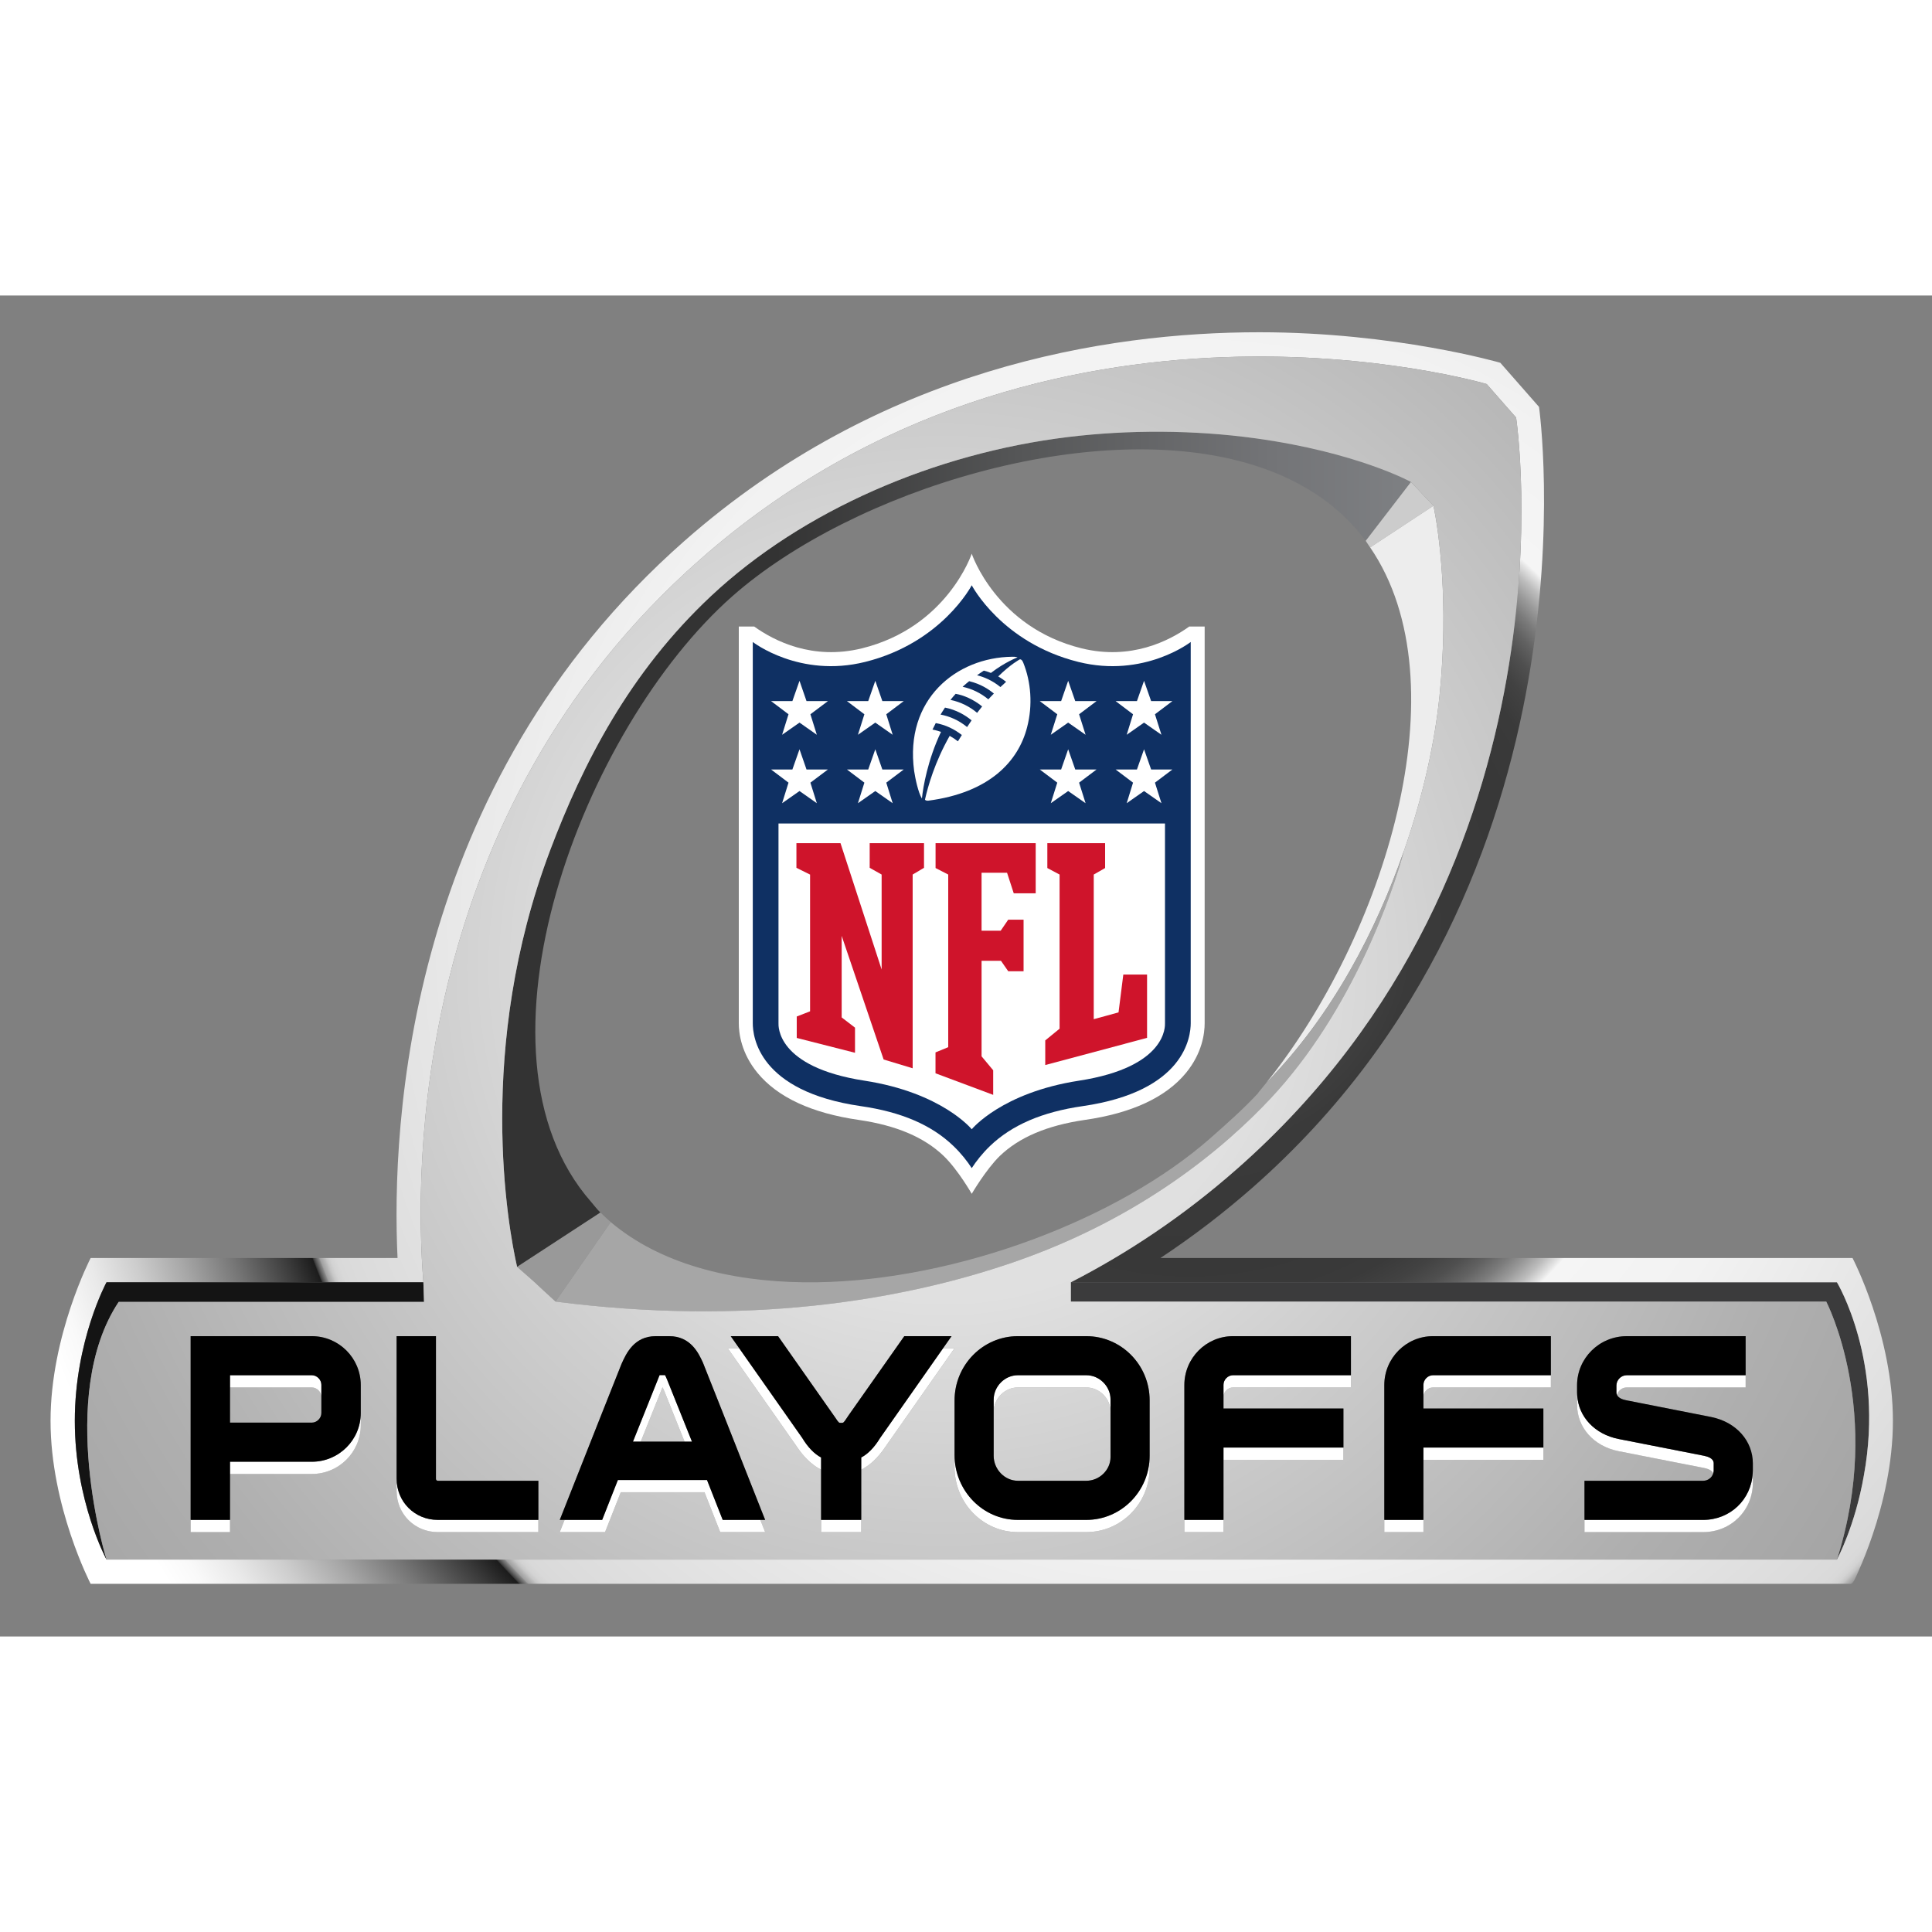 <svg xmlns="http://www.w3.org/2000/svg" xmlns:xlink="http://www.w3.org/1999/xlink" x="0px" y="0px"
	 width="100" height="100" viewBox="0 0 389 270" enable-background="new 0 0 389 270" xml:space="preserve">
<rect x="0" y="0" width="389" height="270" fill="#808080" stroke="none"/>
<polygon fill="#CCCCCC" points="275.114,49.602 275.857,50.718 275.872,50.718 288.628,42.328 284.072,37.529 274.964,49.37"/>
<path fill="#999999" d="M122.974,186.565L122.974,186.565c-0.606-0.521-1.521-1.391-2.099-1.94l0,0l-16.765,10.938l3.541,3.12
	l4.199,3.884L122.974,186.565z"/>
<path fill="#3B3B3C" d="M369.859,198.684H215.61v3.884h152.094c0,0,11.613,22.262,2.155,51.943c0,0,3.654-6.72,5.435-16.995
	C379.476,214.586,369.859,198.684,369.859,198.684z"/>
<g>
	<radialGradient id="SVGID_1_" cx="284.022" cy="37.51" r="0.054" gradientUnits="userSpaceOnUse">
		<stop  offset="0.301" style="stop-color:#E0E0E0"/>
		<stop  offset="0.351" style="stop-color:#D7D7D7"/>
		<stop  offset="0.65" style="stop-color:#A4A4A4"/>
		<stop  offset="0.875" style="stop-color:#848484"/>
		<stop  offset="1" style="stop-color:#787878"/>
	</radialGradient>
	<path fill="url(#SVGID_1_)" d="M284.006,37.503c0.042,0.017,0.066,0.026,0.066,0.026l-0.097-0.039
		C283.986,37.494,283.996,37.499,284.006,37.503z"/>
</g>
<radialGradient id="SVGID_2_" cx="239.523" cy="127.749" r="244.003" gradientUnits="userSpaceOnUse">
	<stop  offset="0.049" style="stop-color:#E8E8E8"/>
	<stop  offset="0.055" style="stop-color:#D3D3D3"/>
	<stop  offset="0.066" style="stop-color:#AFAFAF"/>
	<stop  offset="0.079" style="stop-color:#8F8F8F"/>
	<stop  offset="0.094" style="stop-color:#737373"/>
	<stop  offset="0.11" style="stop-color:#5D5D5D"/>
	<stop  offset="0.129" style="stop-color:#4D4D4D"/>
	<stop  offset="0.152" style="stop-color:#414141"/>
	<stop  offset="0.185" style="stop-color:#3A3A3A"/>
	<stop  offset="0.276" style="stop-color:#383838"/>
	<stop  offset="0.316" style="stop-color:#3A3A3A"/>
	<stop  offset="0.336" style="stop-color:#424242"/>
	<stop  offset="0.352" style="stop-color:#4F4F4F"/>
	<stop  offset="0.365" style="stop-color:#626262"/>
	<stop  offset="0.377" style="stop-color:#7B7B7B"/>
	<stop  offset="0.388" style="stop-color:#999999"/>
	<stop  offset="0.399" style="stop-color:#BDBDBD"/>
	<stop  offset="0.408" style="stop-color:#E5E5E5"/>
	<stop  offset="0.411" style="stop-color:#F5F5F5"/>
	<stop  offset="0.503" style="stop-color:#F2F2F2"/>
	<stop  offset="0.742" style="stop-color:#DBDBDB"/>
	<stop  offset="0.754" style="stop-color:#D9D9D9"/>
	<stop  offset="0.759" style="stop-color:#D3D3D3"/>
	<stop  offset="0.762" style="stop-color:#C7C7C7"/>
	<stop  offset="0.764" style="stop-color:#B6B6B6"/>
	<stop  offset="0.767" style="stop-color:#A0A0A0"/>
	<stop  offset="0.768" style="stop-color:#858585"/>
	<stop  offset="0.77" style="stop-color:#646464"/>
	<stop  offset="0.772" style="stop-color:#404040"/>
	<stop  offset="0.773" style="stop-color:#1C1C1C"/>
	<stop  offset="0.793" style="stop-color:#3B3B3B"/>
	<stop  offset="0.835" style="stop-color:#767676"/>
	<stop  offset="0.875" style="stop-color:#A7A7A7"/>
	<stop  offset="0.912" style="stop-color:#CDCDCD"/>
	<stop  offset="0.947" style="stop-color:#E9E9E9"/>
	<stop  offset="0.977" style="stop-color:#F9F9F9"/>
	<stop  offset="1" style="stop-color:#FFFFFF"/>
</radialGradient>
<path fill="url(#SVGID_2_)" d="M373,193.799H233.638c6.521-4.315,12.767-9.092,18.683-14.3
	c70.965-62.495,57.554-157.075,57.554-157.075l-7.796-8.882c0,0-21.086-6.144-48.508-6.144c-31.05,0-76.338,7.293-115.789,42.041
	C81.78,98.749,78.779,167.051,80.044,193.799H18.25c0,0-8.073,15.571-8.073,32.793c0,17.234,8.073,32.806,8.073,32.806H373
	c0,0,8.131-15.571,8.131-32.806C381.131,209.37,373,193.799,373,193.799z M369.859,254.511H21.445c0,0-6.381-11.736-6.381-27.919
	c0-16.173,6.381-27.908,6.381-27.908H85.25c-1.814-22.463-2.443-94.332,55.76-145.58C210.791-8.357,299.34,17.826,299.34,17.826
	l5.92,6.746c0,0,13.617,89.807-56.168,151.257c-10.864,9.571-22.159,17.044-33.481,22.854h154.249c0,0,9.616,15.902,5.435,38.832
	C373.514,247.791,369.859,254.511,369.859,254.511z"/>
<path fill="#141414" d="M23.892,202.639h61.485l-0.127-3.955H21.445c0,0-6.381,11.735-6.381,27.908
	c0,16.183,6.381,27.919,6.381,27.919S11.261,221.668,23.892,202.639z"/>
<g>
	<path fill="#FFFFFF" d="M239.447,66.653c-4.035,2.89-11.745,6.83-21.665,4.389c-17.206-4.237-22.128-19.055-22.128-19.055
		s-4.917,14.818-22.112,19.055c-9.939,2.441-17.657-1.499-21.681-4.389h-3.107v79.883c0,2.023,0.493,6.011,3.768,9.988
		c4.055,4.926,10.918,8.102,20.407,9.471c7.55,1.104,13.143,3.479,17.085,7.258c2.898,2.797,5.64,7.615,5.64,7.615
		s2.871-4.906,5.648-7.615c3.934-3.778,9.538-6.153,17.09-7.258c9.484-1.355,16.344-4.545,20.402-9.471
		c3.267-3.978,3.76-7.965,3.76-9.988V66.653H239.447z"/>
	<path fill="#0F3063" d="M239.747,69.761c0,0-9.399,7.318-22.645,4.009c-15.447-3.855-21.448-15.43-21.448-15.43
		s-5.989,11.575-21.443,15.43c-13.234,3.309-22.641-4.009-22.641-4.009v76.775c0,2.615,1.087,13.685,21.754,16.679
		c8.169,1.173,14.262,3.807,18.636,8.018c1.581,1.515,2.781,3.06,3.693,4.463c0.913-1.403,2.117-2.948,3.689-4.463
		c4.397-4.211,10.479-6.845,18.645-8.018c20.66-2.994,21.75-14.063,21.759-16.679V69.761z"/>
	<path fill="#FFFFFF" d="M195.654,167.873c0,0,6.001-7.377,21.592-9.782
		c17.852-2.758,17.318-11.134,17.318-11.565v-40.218h-77.817v40.218c0,0.432-0.532,8.808,17.319,11.565
		C189.665,160.496,195.654,167.873,195.654,167.873z"/>
	<g>
		<path fill="#CF142B" d="M177.512,135.706v-19.122l-2.404-1.354v-4.962h10.937v4.962l-2.284,1.354v39.009l-5.846-1.768
			l-8.448-24.895v16.421l2.685,2.062v5.059l-11.73-2.987v-4.315l2.684-1.048v-27.529l-2.75-1.363v-4.962h8.875L177.512,135.706z"/>
		<path fill="#CF142B" d="M197.635,153.187l2.339,2.807v4.952l-11.614-4.343v-4.207l2.56-1.05v-34.762l-2.548-1.308v-5.008h20.162
			v10.094h-4.421l-1.347-4.14h-5.132v11.67h3.854l1.515-2.222h3.088v10.389h-3.088l-1.464-2.109h-3.904V153.187z"/>
		<path fill="#CF142B" d="M210.457,154.944v-4.964l2.886-2.356v-31.04l-2.466-1.308v-5.008h11.633v5.008l-2.289,1.308v29.124
			l4.991-1.367l0.963-7.622h4.782v12.747L210.457,154.944z"/>
	</g>
	<g>
		<g>
			<path fill="#FFFFFF" d="M158.763,98.083l-3.515-2.652h4.296l1.433-4.067l1.41,4.067h4.315l-3.531,2.652l1.294,4.14l-3.488-2.452
				l-3.503,2.452L158.763,98.083z"/>
		</g>
		<g>
			<path fill="#FFFFFF" d="M174.04,98.083l-3.515-2.652h4.289l1.425-4.067l1.417,4.067h4.312l-3.519,2.652l1.289,4.14l-3.5-2.452
				l-3.496,2.452L174.04,98.083z"/>
		</g>
		<g>
			<path fill="#FFFFFF" d="M158.763,84.313l-3.515-2.652h4.296l1.433-4.083l1.41,4.083h4.315l-3.531,2.652l1.294,4.13l-3.488-2.451
				l-3.503,2.451L158.763,84.313z"/>
		</g>
		<g>
			<path fill="#FFFFFF" d="M174.04,84.313l-3.515-2.652h4.289l1.425-4.083l1.417,4.083h4.312l-3.519,2.652l1.289,4.13l-3.5-2.451
				l-3.496,2.451L174.04,84.313z"/>
		</g>
	</g>
	<g>
		<g>
			<path fill="#FFFFFF" d="M233.852,102.223l-3.504-2.452l-3.493,2.452l1.279-4.14l-3.513-2.652h4.297l1.43-4.067l1.426,4.067h4.287
				l-3.516,2.652L233.852,102.223z"/>
		</g>
		<g>
			<path fill="#FFFFFF" d="M218.578,102.223l-3.507-2.452l-3.5,2.452l1.306-4.14l-3.527-2.652h4.305l1.417-4.067l1.425,4.067h4.292
				l-3.519,2.652L218.578,102.223z"/>
		</g>
		<g>
			<path fill="#FFFFFF" d="M233.852,88.444l-3.504-2.451l-3.493,2.451l1.279-4.13l-3.513-2.652h4.297l1.43-4.083l1.426,4.083h4.287
				l-3.516,2.652L233.852,88.444z"/>
		</g>
		<g>
			<path fill="#FFFFFF" d="M218.578,88.444l-3.507-2.451l-3.5,2.451l1.306-4.13l-3.527-2.652h4.305l1.417-4.083l1.425,4.083h4.292
				l-3.519,2.652L218.578,88.444z"/>
		</g>
	</g>
	<path fill="#FFFFFF" d="M205.345,73.256c0,0-1.817,0.943-4.358,3.443c0.571,0.324,1.213,0.782,1.59,1.078
		c-0.381,0.353-0.777,0.713-1.143,1.06c-1.65-1.356-3.374-2.05-4.711-2.376c0.438-0.324,0.912-0.621,1.367-0.935
		c0.722,0.171,1.421,0.468,1.421,0.468c2.871-2.207,5.36-3.13,5.36-3.13s-0.287-0.154-1.063-0.132
		c-11.283,0.132-21.705,8.578-19.747,23.013c0.233,1.526,0.808,4.303,1.561,5.535c0.256-2.407,1.158-7.722,3.842-13.416
		c-0.929-0.334-1.709-0.469-1.709-0.469c0.284-0.573,0.656-1.306,0.656-1.306c1.985,0.37,3.732,1.202,5.251,2.403
		c-0.365,0.583-0.613,0.973-0.788,1.271c-0.524-0.41-1.064-0.773-1.659-1.1c-3.002,5.269-4.396,10.221-4.972,12.826
		c0.035,0.16,0.361,0.248,0.63,0.228c12.378-1.613,18.169-7.938,19.926-14.771c1.172-4.486,0.779-9.189-0.766-13.004
		C205.928,73.664,205.711,73.225,205.345,73.256z M194.719,86.889c-1.624-1.344-3.504-2.175-5.34-2.509c0,0,0.559-0.937,0.893-1.411
		c2.253,0.447,4.078,1.508,5.352,2.576C195.305,86.012,194.991,86.469,194.719,86.889z M196.739,84.026
		c-1.496-1.257-3.311-2.183-5.361-2.604c0.311-0.401,0.675-0.829,1.037-1.222c1.566,0.261,3.573,1.097,5.337,2.539
		C197.394,83.177,197.057,83.617,196.739,84.026z M198.999,81.31c-1.562-1.289-3.317-2.13-5.182-2.531
		c0.451-0.419,0.909-0.793,1.321-1.126c2.331,0.563,3.896,1.605,4.976,2.489C199.725,80.525,199.36,80.927,198.999,81.31z"/>
</g>
<linearGradient id="SVGID_3_" gradientUnits="userSpaceOnUse" x1="101.117" y1="111.495" x2="284.072" y2="111.495">
	<stop  offset="0.301" style="stop-color:#333333"/>
	<stop  offset="0.568" style="stop-color:#555657"/>
	<stop  offset="0.846" style="stop-color:#737477"/>
	<stop  offset="1" style="stop-color:#7E8083"/>
</linearGradient>
<path fill="url(#SVGID_3_)" d="M110.75,111.75c-15.024,39.805-8.451,75.904-6.64,83.813l16.765-10.938
	c-0.748-0.709-1.153-1.326-1.838-2.108c-26.552-30.16-1.67-95.465,28.474-122.02c24.117-21.235,72.912-36.458,105.08-26.29
	c8.061,2.548,15.077,6.69,20.399,12.732c0.754,0.857,1.974,2.431,1.974,2.431l9.108-11.841c0,0-0.025-0.009-0.066-0.026
	c-0.01-0.004-0.02-0.009-0.03-0.012l0.097,0.039c0,0-10.843-5.966-31.322-8.779c-12.275-1.687-25.453-1.752-37.75-0.25
	c-26.603,3.25-53.333,14.667-71.833,32C126.729,75.901,117.374,94.202,110.75,111.75z"/>
<g>
	<path fill="#EDEDED" d="M288.628,42.328l-12.756,8.391c18.828,27.518,2.76,78.44-20.956,107.865
		c13.523-13.833,22.206-30.897,27.761-46.752c4.013-11.455,6.257-22.363,7.156-31.165C291.78,61.604,289.655,47.365,288.628,42.328z
		"/>
	<path fill="#A6A6A6" d="M254.916,158.583c-0.533,0.661-1.065,1.325-1.605,1.965c0.044-0.026,0.086-0.055,0.129-0.081
		c-3.013,3.264-6.426,6.276-9.759,9.216c-18.367,16.18-50.745,28.589-79.252,29.001c-0.878,0.013-1.75,0.01-2.62,0
		c-14.999-0.178-28.997-3.806-38.835-12.118l-11.124,16.002c38.079,4.903,69.178,0.001,92.15-7.9
		c26.167-9,42.858-23.452,51.75-32.917c16.644-17.716,24.84-42.024,26.927-49.919C277.122,127.686,268.439,144.75,254.916,158.583z"
		/>
</g>
<g>
	<radialGradient id="SVGID_4_" cx="189.955" cy="135.208" r="222.364" gradientUnits="userSpaceOnUse">
		<stop  offset="0.301" style="stop-color:#E0E0E0"/>
		<stop  offset="0.465" style="stop-color:#CFCFCF"/>
		<stop  offset="0.809" style="stop-color:#AFAFAF"/>
		<stop  offset="1" style="stop-color:#A3A3A3"/>
	</radialGradient>
	<path fill="url(#SVGID_4_)" d="M62.787,219.857H46.311v7.084h16.476c1.022,0,1.919-0.901,1.919-1.924v-3.24
		C64.706,220.752,63.809,219.857,62.787,219.857z"/>
	<radialGradient id="SVGID_5_" cx="189.955" cy="135.208" r="222.363" gradientUnits="userSpaceOnUse">
		<stop  offset="0.301" style="stop-color:#E0E0E0"/>
		<stop  offset="0.465" style="stop-color:#CFCFCF"/>
		<stop  offset="0.809" style="stop-color:#AFAFAF"/>
		<stop  offset="1" style="stop-color:#A3A3A3"/>
	</radialGradient>
	<path fill="url(#SVGID_5_)" d="M133.389,219.835c-0.063,0.115-0.171,0.447-0.36,0.901l-4.018,10.035h8.823l-4.023-10.036
		C133.522,220.017,133.406,219.863,133.389,219.835z"/>
	<radialGradient id="SVGID_6_" cx="189.955" cy="135.208" r="222.364" gradientUnits="userSpaceOnUse">
		<stop  offset="0.301" style="stop-color:#E0E0E0"/>
		<stop  offset="0.465" style="stop-color:#CFCFCF"/>
		<stop  offset="0.809" style="stop-color:#AFAFAF"/>
		<stop  offset="1" style="stop-color:#A3A3A3"/>
	</radialGradient>
	<path fill="url(#SVGID_6_)" d="M367.704,202.567H215.61v-3.884c11.322-5.811,22.617-13.283,33.481-22.854
		c69.785-61.45,56.168-151.257,56.168-151.257l-5.92-6.746c0,0-88.549-26.184-158.331,35.277
		c-58.203,51.248-57.574,123.117-55.76,145.58l0.127,3.955H23.892c-12.631,19.029-2.447,51.872-2.447,51.872h348.415
		C379.317,224.829,367.704,202.567,367.704,202.567z M72.637,221.829v3.188v2.45c0,5.412-4.416,9.811-9.85,9.811H46.311v9.247v2.457
		h-7.927v-2.457v-34.538v-2.457h24.403c5.434,0,9.85,4.418,9.85,9.843V221.829z M108.398,241.104v5.421v2.457H88.146
		c-4.653,0-8.292-3.641-8.292-8.297v-2.456v-26.242v-2.457h7.923v2.457v26.301c0,0.197,0.168,0.359,0.369,0.359h20.252V241.104z
		 M111.85,202.567c-0.867-0.765-4.199-3.884-4.201-3.884l-3.538-3.12c-1.812-7.909-8.384-44.009,6.64-83.813
		c6.624-17.548,15.979-35.849,32.417-51.25c18.5-17.333,45.23-28.75,71.833-32c12.297-1.502,25.475-1.437,37.75,0.25
		c20.479,2.813,31.322,8.779,31.322,8.779l4.556,4.798c1.027,5.037,3.152,19.276,1.205,38.339
		c-0.899,8.801-3.144,19.709-7.156,31.165c-2.087,7.895-10.283,32.203-26.927,49.919c-8.892,9.465-25.583,23.917-51.75,32.917
		C181.028,202.568,149.929,207.471,111.85,202.567C111.837,202.557,111.967,202.671,111.85,202.567z M153.694,248.061l0.369,0.922
		h-9.056l-3.162-8.029h-16.854l-3.166,8.029h-9.12l0.365-0.922c0.21-0.533,0.403-1.021,0.605-1.535h-0.97l0.365-0.922
		c7.535-19.101,10.371-26.211,11.431-28.879c0.47-1.178,0.59-1.469,0.618-1.558c0.948-2.135,2.536-5.637,6.917-5.637h2.7
		c4.366,0,5.955,3.495,6.809,5.365c0.132,0.351,0.237,0.619,0.648,1.639c1.002,2.515,3.783,9.494,11.5,29.069l0.369,0.922h-0.975
		C153.288,247.03,153.488,247.539,153.694,248.061z M177.757,232.536c-1.591,2.131-3.027,3.202-4.351,3.878v10.111v2.457h-8.083
		v-2.457v-10.111c-1.328-0.676-2.907-1.913-4.375-3.914l-14.406-20.513h2.31l-1.726-2.457h9.532l11.513,16.387
		c0.719,1.075,0.719,1.075,1.192,1.075c0.479,0,0.479,0,1.173-1.039l0.287-0.431l11.253-15.992h9.516l-1.724,2.457h2.307
		L177.757,232.536z M231.474,224.888v8.736v2.459c0,7.112-5.721,12.899-12.748,12.899h-13.788c-7.026,0-12.743-5.855-12.743-13.06
		v-2.452v-8.54v-2.451c0-7.143,5.717-12.949,12.743-12.949h13.788c7.027,0,12.748,5.787,12.748,12.9V224.888z M272.004,211.987
		v5.408v2.462h-23.748c-1.017,0-1.91,0.895-1.91,1.92v2.317h24.146v2.448v5.418v2.466h-24.146v12.099v2.457h-7.881v-2.457v-24.696
		v-2.456c0-5.425,4.393-9.843,9.791-9.843h23.748V211.987z M312.259,211.987v5.408v2.462h-23.735c-1.025,0-1.923,0.895-1.923,1.92
		v2.317h24.15v2.448v5.418v2.466h-24.15v12.099v2.457h-7.877v-2.457v-24.696v-2.456c0-5.425,4.393-9.843,9.8-9.843h23.735V211.987z
		 M352.93,236.582c0,0.171-0.019,0.337-0.026,0.507c0.012,0.18,0.026,0.359,0.026,0.543v1.403c0,5.581-4.397,9.947-10.006,9.947
		h-23.895v-2.457v-5.421v-2.457h23.895c0.966,0,1.774-0.638,2.029-1.501c-0.158-0.37-0.6-0.826-1.851-1.079l-17.198-3.376
		c-5.008-0.99-8.37-4.754-8.37-9.362v-1.447c0-0.161,0.017-0.316,0.024-0.477c-0.01-0.178-0.024-0.354-0.024-0.534v-1.445
		c0-5.458,4.485-9.896,9.996-9.896h23.945v2.457v5.408v2.462H327.53c-0.911,0-1.699,0.634-1.966,1.476
		c0.283,0.651,1.141,0.967,1.889,1.108l17.098,3.368c5.011,1.018,8.379,4.781,8.379,9.37V236.582z"/>
	<radialGradient id="SVGID_7_" cx="189.955" cy="135.208" r="222.363" gradientUnits="userSpaceOnUse">
		<stop  offset="0.301" style="stop-color:#E0E0E0"/>
		<stop  offset="0.465" style="stop-color:#CFCFCF"/>
		<stop  offset="0.809" style="stop-color:#AFAFAF"/>
		<stop  offset="1" style="stop-color:#A3A3A3"/>
	</radialGradient>
	<path fill="url(#SVGID_7_)" d="M218.726,219.857h-13.788c-2.642,0-4.867,2.248-4.867,4.921v8.846c0,2.719,2.226,5.023,4.867,5.023
		h13.788c2.642,0,4.875-2.181,4.875-4.765v-9.15C223.601,222.088,221.367,219.857,218.726,219.857z"/>
</g>
<g>
	<rect x="38.384" y="246.525" fill="#FFFFFF" width="7.927" height="2.457"/>
	<path fill="#FFFFFF" d="M62.787,217.396H46.311v2.462h16.476c1.022,0,1.919,0.895,1.919,1.92v-2.456
		C64.706,218.298,63.809,217.396,62.787,217.396z"/>
	<path fill="#FFFFFF" d="M62.787,234.816H46.311v2.462h16.476c5.434,0,9.85-4.398,9.85-9.811v-2.45
		C72.637,230.423,68.221,234.816,62.787,234.816z"/>
	<path fill="#FFFFFF" d="M79.854,238.229v2.456c0,4.656,3.639,8.297,8.292,8.297h20.252v-2.457H88.146
		C83.493,246.525,79.854,242.88,79.854,238.229z"/>
	<path fill="#FFFFFF" d="M142.353,238.491h-17.944l-3.166,8.034h-7.566c-0.203,0.515-0.396,1.002-0.605,1.535l-0.365,0.922h9.12
		l3.166-8.029h16.854l3.162,8.029h9.056l-0.369-0.922c-0.206-0.521-0.407-1.03-0.605-1.535h-7.574L142.353,238.491z"/>
	<path fill="#FFFFFF" d="M133.894,217.376h-1.087c-0.063,0.116-0.171,0.447-0.362,0.906l-5.003,12.489h1.569l4.018-10.035
		c0.19-0.457,0.299-0.791,0.362-0.904h-0.003c0.015,0.025,0.131,0.175,0.423,0.903l4.023,10.036h1.494l-5.01-12.496
		C134.025,217.556,133.909,217.398,133.894,217.376z"/>
	<rect x="165.324" y="246.525" fill="#FFFFFF" width="8.083" height="2.457"/>
	<path fill="#FFFFFF" d="M173.406,233.957v2.457c1.324-0.676,2.76-1.747,4.351-3.878l14.418-20.549h-2.307l-12.695,18.093
		C176.09,231.889,174.73,233.281,173.406,233.957z"/>
	<path fill="#FFFFFF" d="M161.533,230.034l-12.68-18.047h-2.31l14.406,20.513c1.467,2.001,3.046,3.238,4.375,3.914v-2.457
		C163.996,233.281,162.636,231.88,161.533,230.034z"/>
	<path fill="#FFFFFF" d="M218.726,246.525h-13.788c-7.026,0-12.743-5.858-12.743-13.055v2.452c0,7.204,5.717,13.06,12.743,13.06
		h13.788c7.027,0,12.748-5.787,12.748-12.899v-2.459C231.474,240.738,225.753,246.525,218.726,246.525z"/>
	<path fill="#FFFFFF" d="M218.726,217.396h-13.788c-2.642,0-4.867,2.258-4.867,4.926v2.457c0-2.673,2.226-4.921,4.867-4.921h13.788
		c2.642,0,4.875,2.23,4.875,4.875v-2.46C223.601,219.632,221.367,217.396,218.726,217.396z"/>
	<path fill="#FFFFFF" d="M246.346,219.321v2.456c0-1.025,0.894-1.92,1.91-1.92h23.748v-2.462h-23.748
		C247.239,217.396,246.346,218.298,246.346,219.321z"/>
	<rect x="246.346" y="231.961" fill="#FFFFFF" width="24.146" height="2.466"/>
	<rect x="238.465" y="246.525" fill="#FFFFFF" width="7.881" height="2.457"/>
	<rect x="278.724" y="246.525" fill="#FFFFFF" width="7.877" height="2.457"/>
	<path fill="#FFFFFF" d="M286.601,219.321v2.456c0-1.025,0.897-1.92,1.923-1.92h23.735v-2.462h-23.735
		C287.498,217.396,286.601,218.298,286.601,219.321z"/>
	<rect x="286.601" y="231.961" fill="#FFFFFF" width="24.15" height="2.466"/>
	<path fill="#FFFFFF" d="M345.045,235.18c0-0.297,0-1.174-1.942-1.565l-17.198-3.379c-4.812-0.952-8.096-4.467-8.346-8.83
		c-0.008,0.16-0.024,0.315-0.024,0.477v1.447c0,4.608,3.362,8.372,8.37,9.362l17.198,3.376c1.251,0.253,1.692,0.709,1.851,1.079
		c0.054-0.181,0.092-0.368,0.092-0.564V235.18z"/>
	<path fill="#FFFFFF" d="M342.924,246.525h-23.895v2.457h23.895c5.608,0,10.006-4.366,10.006-9.947v-1.403
		c0-0.184-0.015-0.363-0.026-0.543C352.645,242.417,348.36,246.525,342.924,246.525z"/>
	<path fill="#FFFFFF" d="M325.461,219.473v1.398c0,0.172,0.043,0.321,0.104,0.462c0.267-0.842,1.055-1.476,1.966-1.476h23.945
		v-2.462H327.53C326.409,217.396,325.461,218.348,325.461,219.473z"/>
	<path d="M62.787,209.53H38.384v2.457v34.538h7.927v-9.247v-2.462h16.476c5.434,0,9.85-4.394,9.85-9.799v-3.188v-2.456
		C72.637,213.948,68.221,209.53,62.787,209.53z M64.706,221.777v3.24c0,1.022-0.897,1.924-1.919,1.924H46.311v-7.084v-2.462h16.476
		c1.022,0,1.919,0.902,1.919,1.926V221.777z"/>
	<path d="M87.777,238.288v-26.301v-2.457h-7.923v2.457v26.242c0,4.65,3.639,8.296,8.292,8.296h20.252v-5.421v-2.457H88.146
		C87.945,238.647,87.777,238.485,87.777,238.288z"/>
	<path d="M153.694,245.604c-7.717-19.575-10.498-26.555-11.5-29.069c-0.412-1.02-0.517-1.288-0.648-1.639
		c-0.854-1.87-2.443-5.365-6.809-5.365h-2.7c-4.381,0-5.969,3.502-6.917,5.637c-0.028,0.089-0.148,0.38-0.618,1.558
		c-1.061,2.668-3.896,9.778-11.431,28.879l-0.365,0.922h0.97h7.566l3.166-8.034h17.944l3.162,8.034h7.574h0.975L153.694,245.604z
		 M138.34,230.771h-9.913h-0.985l5.003-12.489c0.19-0.459,0.299-0.79,0.362-0.906h1.087c0.015,0.022,0.131,0.18,0.423,0.899
		l5.01,12.496H138.34z"/>
	<path d="M182.076,209.53l-11.253,15.992l-0.287,0.431c-0.695,1.039-0.695,1.039-1.173,1.039c-0.473,0-0.473,0-1.192-1.075
		l-11.513-16.387h-9.532l1.726,2.457l12.68,18.047c1.104,1.846,2.463,3.247,3.791,3.923v2.457v10.111h8.083v-10.111v-2.457
		c1.324-0.676,2.684-2.068,3.768-3.877l12.695-18.093l1.724-2.457H182.076z"/>
	<path d="M218.726,209.53h-13.788c-7.026,0-12.743,5.807-12.743,12.949v2.451v8.54c0,7.196,5.717,13.055,12.743,13.055h13.788
		c7.027,0,12.748-5.787,12.748-12.901v-8.736v-2.457C231.474,215.317,225.753,209.53,218.726,209.53z M223.601,224.732v9.15
		c0,2.584-2.233,4.765-4.875,4.765h-13.788c-2.642,0-4.867-2.305-4.867-5.023v-8.846v-2.457c0-2.668,2.226-4.926,4.867-4.926h13.788
		c2.642,0,4.875,2.236,4.875,4.877V224.732z"/>
	<path d="M238.465,219.373v2.456v24.696h7.881v-12.099v-2.466h24.146v-5.418v-2.448h-24.146v-2.317v-2.456
		c0-1.023,0.894-1.926,1.91-1.926h23.748v-5.408v-2.457h-23.748C242.857,209.53,238.465,213.948,238.465,219.373z"/>
	<path d="M278.724,219.373v2.456v24.696h7.877v-12.099v-2.466h24.15v-5.418v-2.448h-24.15v-2.317v-2.456
		c0-1.023,0.897-1.926,1.923-1.926h23.735v-5.408v-2.457h-23.735C283.116,209.53,278.724,213.948,278.724,219.373z"/>
	<path d="M352.93,235.18c0-4.589-3.368-8.353-8.379-9.37l-17.098-3.368c-0.748-0.142-1.605-0.457-1.889-1.108
		c-0.061-0.141-0.104-0.29-0.104-0.462v-1.398c0-1.125,0.948-2.077,2.069-2.077h23.945v-5.408v-2.457H327.53
		c-5.511,0-9.996,4.438-9.996,9.896v1.445c0,0.181,0.015,0.356,0.024,0.534c0.25,4.363,3.534,7.878,8.346,8.83l17.198,3.379
		c1.942,0.392,1.942,1.269,1.942,1.565v1.402c0,0.196-0.038,0.384-0.092,0.564c-0.255,0.863-1.063,1.501-2.029,1.501h-23.895v2.457
		v5.421h23.895c5.437,0,9.721-4.108,9.979-9.437c0.008-0.17,0.026-0.336,0.026-0.507V235.18z"/>
</g>
</svg>
